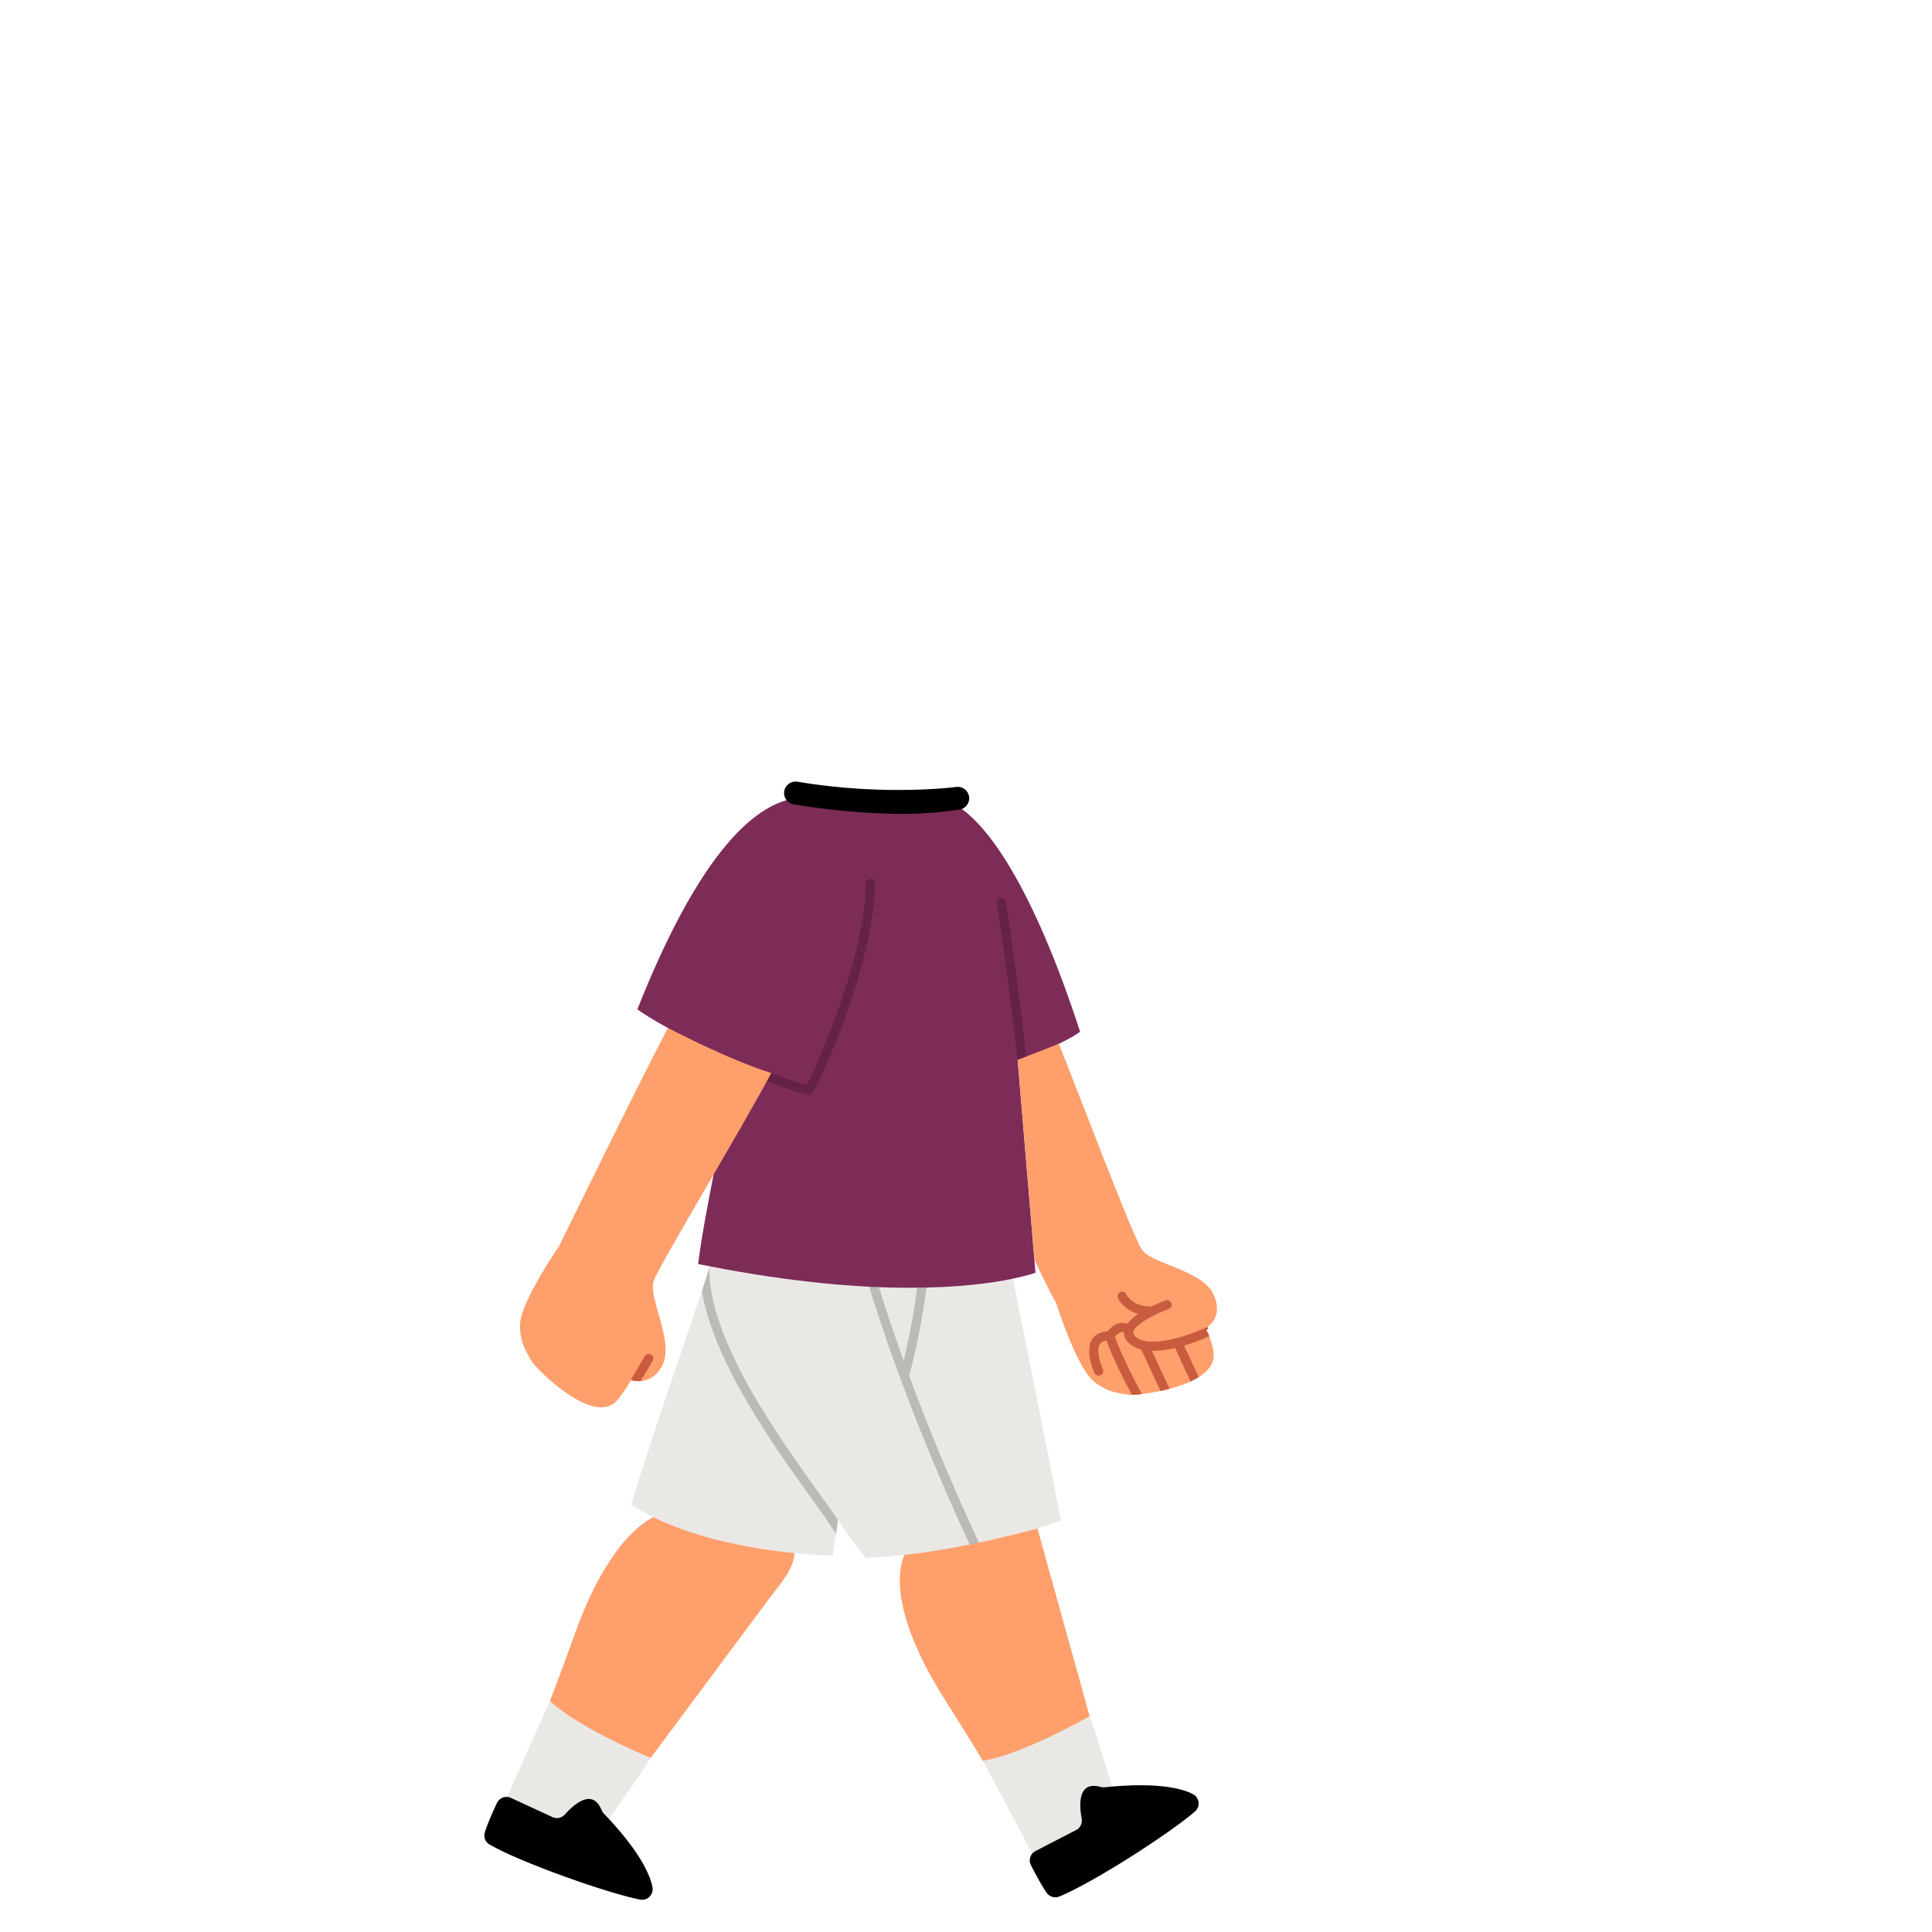 <svg xmlns="http://www.w3.org/2000/svg" xmlns:xlink="http://www.w3.org/1999/xlink" width="350" zoomAndPan="magnify" viewBox="0 0 262.5 262.5" height="350" preserveAspectRatio="xMidYMid meet" version="1.0"><defs><filter x="0%" y="0%" width="100%" height="100%" id="3f82983e56"><feColorMatrix values="0 0 0 0 1 0 0 0 0 1 0 0 0 0 1 0 0 0 1 0" color-interpolation-filters="sRGB"/></filter><mask id="3e3d93be31"><g filter="url(#3f82983e56)"><rect x="-26.25" width="315" fill="#000000" y="-26.25" height="315" fill-opacity="0.2"/></g></mask><clipPath id="4c31f3a8a3"><path d="M 1 0.055 L 46 0.055 L 46 91 L 1 91 Z M 1 0.055 " clip-rule="nonzero"/></clipPath><clipPath id="736c74730e"><rect x="0" width="47" y="0" height="92"/></clipPath><clipPath id="bd39e60957"><path d="M 65.586 106.066 L 163 106.066 L 163 258.316 L 65.586 258.316 Z M 65.586 106.066 " clip-rule="nonzero"/></clipPath></defs><path fill="#7d2c58" d="M 138.27 144.016 L 140.691 172.922 C 140.691 172.922 126.711 178.246 94.855 171.742 C 95.75 164.391 98.758 151.551 99.648 144.727 C 94.781 143.793 91.586 141.559 90.742 139.656 C 88.863 138.672 87.047 137.496 86.598 137.129 C 96.031 113.375 103.918 108.676 108.891 108.352 C 110.082 108.117 112.496 107.832 116.066 108.324 C 120.324 108.914 121.148 109.027 121.309 109.051 C 123.77 109.277 127.738 109.215 128.535 108.73 C 134.02 110.742 140.602 121.285 146.75 140.168 C 145.965 140.809 143.297 142.355 138.27 144.016 Z M 138.27 144.016 L 140.691 172.922 C 140.691 172.922 139.578 173.312 137.672 173.723 C 136.848 177.172 104.543 181.379 96.387 172.043 C 95.934 171.957 95.316 171.84 94.855 171.742 C 95.75 164.391 98.758 151.551 99.648 144.727 C 94.781 143.793 91.586 141.559 90.742 139.656 C 88.863 138.672 87.047 137.496 86.598 137.129 C 96.031 113.375 103.918 108.676 108.891 108.352 C 110.082 108.117 112.496 107.832 116.066 108.324 C 120.324 108.914 121.148 109.027 121.309 109.051 C 123.77 109.277 127.738 109.215 128.535 108.73 C 134.02 110.742 140.602 121.285 146.75 140.168 C 145.965 140.809 143.297 142.355 138.27 144.016 Z M 138.27 144.016 " fill-opacity="1" fill-rule="nonzero"/><path fill="#eae8e5" d="M 85.754 204.449 C 90.078 190.297 96.297 173.262 96.387 172.043 C 118.867 176.441 132.152 174.887 137.672 173.723 C 137.762 174.812 142.453 197.273 144.102 206.562 C 143.602 206.793 142.344 207.242 140.953 207.672 C 139.285 209.898 127.543 214.691 122.898 211.254 C 121.383 211.406 119.258 211.594 117.652 211.68 C 115.457 209 113.871 206.48 113.871 206.48 L 113.141 211.355 C 113.141 211.355 110.926 211.309 107.938 211.02 C 105.801 212.012 91.012 210.141 88.746 206.137 C 87.812 205.664 86.613 205.008 85.754 204.449 Z M 148.047 233.172 C 148.047 233.172 139.285 232.566 133.531 239.238 C 137.148 245.93 140.73 252.715 140.73 252.715 C 140.73 252.715 151.531 251.016 151.539 244.305 C 150.043 238.867 148.047 233.172 148.047 233.172 Z M 88.41 238.844 C 88.41 238.844 83.879 232.203 74.715 231.105 C 71.648 238.062 68.484 245.055 68.484 245.055 C 68.484 245.055 76.449 252.539 81.758 248.434 C 85.137 243.914 88.41 238.844 88.41 238.844 Z M 88.41 238.844 " fill-opacity="1" fill-rule="nonzero"/><g mask="url(#3e3d93be31)"><g transform="matrix(1, 0, 0, 1, 94, 119)"><g clip-path="url(#736c74730e)"><g clip-path="url(#4c31f3a8a3)"><path fill="#000000" d="M 19.863 87.543 L 19.586 89.391 C 19.508 89.332 19.371 89.113 19.301 88.988 C 18.746 88.039 17.625 86.48 16.203 84.508 C 11.41 77.859 2.941 66.094 1.371 56.402 C 1.91 54.777 2.266 53.648 2.363 53.199 C 2.207 62.949 11.961 76.488 17.215 83.781 C 18.309 85.301 19.227 86.578 19.863 87.543 Z M 37.773 90.914 C 38.199 90.832 38.621 90.75 39.031 90.664 C 34.934 81.875 31.789 74.039 29.527 67.93 C 31.035 62.25 31.664 57.668 31.871 55.945 C 31.461 55.953 31.039 55.961 30.613 55.965 C 30.418 57.566 29.898 61.234 28.77 65.855 C 27.062 61.125 25.957 57.652 25.418 55.887 C 24.984 55.867 24.543 55.848 24.094 55.824 C 25.18 59.418 29.555 73.234 37.773 90.914 Z M 41.961 3.012 C 41.621 3.062 41.391 3.383 41.441 3.723 C 42.926 13.145 44.289 25.359 44.305 25.48 C 44.305 25.488 44.309 25.492 44.309 25.496 L 44.27 25.016 C 44.684 24.879 45.074 24.742 45.457 24.605 C 45.141 21.828 43.953 11.652 42.672 3.527 C 42.621 3.188 42.301 2.957 41.961 3.012 Z M 24.262 0.402 C 23.918 0.402 23.637 0.68 23.637 1.027 C 23.637 10.82 16.93 26.012 15.582 28.453 C 14.707 28.23 12.453 27.426 10.461 26.656 C 10.41 26.637 10.359 26.637 10.309 26.629 C 10.469 26.684 10.633 26.734 10.789 26.785 C 10.609 27.125 10.41 27.5 10.199 27.891 C 11.801 28.508 15.152 29.762 15.891 29.762 C 16.082 29.762 16.262 29.676 16.379 29.523 C 17.438 28.176 24.883 11.543 24.883 1.027 C 24.883 0.68 24.605 0.402 24.262 0.402 Z M 24.262 0.402 " fill-opacity="1" fill-rule="nonzero"/></g></g></g></g><path fill="#ff9f6c" d="M 148.047 233.172 C 148.047 233.172 138.93 238.402 133.531 239.238 C 133.531 239.238 132.48 237.398 128.336 230.855 C 120.191 218 122.422 212.203 122.898 211.254 C 124.102 211.133 127.25 210.793 132.523 209.695 C 137.402 208.68 140.953 207.672 140.953 207.672 Z M 88.746 206.137 C 86.406 207.371 82.055 211.035 78.152 221.859 C 75.527 229.145 74.715 231.105 74.715 231.105 C 78.684 234.852 88.41 238.844 88.41 238.844 L 104.203 217.609 C 105.867 215.367 107.91 213.191 107.938 211.02 C 102.898 210.516 95.113 209.262 88.746 206.137 Z M 90.742 139.656 C 86.156 148.453 75.945 169.348 75.945 169.348 C 75.945 169.348 70.805 176.77 70.664 179.883 C 70.543 182.52 71.766 184.02 72.137 184.816 C 72.512 185.617 80.027 193.375 83.473 190.629 C 84.219 190.035 85.605 187.816 85.711 187.5 C 86.633 187.773 88.617 187.965 89.91 185.672 C 91.77 182.371 87.984 176.359 88.832 174.016 C 89.68 171.676 101.004 152.988 104.789 145.785 C 98.879 143.953 90.742 139.656 90.742 139.656 Z M 138.27 144.016 L 140.543 171.145 C 142.98 176.301 143.488 177 143.488 177 C 143.488 177 146.188 185.613 148.559 187.637 C 150.566 189.352 152.5 189.309 153.359 189.504 C 154.219 189.699 164.957 188.535 164.906 184.133 C 164.895 183.18 164.355 181.398 163.902 180.727 C 164.168 180.531 164.25 180.559 164.066 180.281 C 164.844 179.723 165.965 178.438 164.949 176.008 C 163.484 172.512 156.414 171.809 155.09 169.699 C 153.762 167.59 146.988 149.645 143.867 141.82 Z M 138.27 144.016 " fill-opacity="1" fill-rule="nonzero"/><path fill="#c95c3f" d="M 153.801 189.523 C 153.117 188.254 151.145 184.516 150.355 182.148 C 149.707 182.227 149.52 182.512 149.449 182.617 C 148.883 183.484 149.555 185.414 149.836 186.023 C 149.977 186.336 149.84 186.707 149.527 186.852 C 149.219 186.996 148.848 186.859 148.703 186.547 C 148.586 186.297 147.75 184.414 148.047 182.863 C 148.109 182.531 148.223 182.215 148.406 181.934 C 148.707 181.48 149.309 180.957 150.484 180.895 C 150.777 180.523 151.363 179.91 152.148 179.762 C 152.492 179.695 152.836 179.738 153.164 179.867 C 153.516 179.379 154.039 178.926 154.633 178.523 C 152.59 177.926 151.926 176.434 151.895 176.355 C 151.844 176.238 151.832 176.113 151.855 175.996 C 151.895 175.801 152.023 175.625 152.223 175.539 C 152.539 175.406 152.902 175.551 153.039 175.863 C 153.074 175.945 153.82 177.5 156.391 177.523 C 157.277 177.094 158.062 176.801 158.379 176.688 C 158.703 176.57 159.059 176.742 159.176 177.066 C 159.289 177.387 159.121 177.746 158.797 177.859 C 156.918 178.535 154.176 179.949 153.977 180.988 C 153.965 181.074 153.914 181.293 154.285 181.621 C 156.254 183.375 161.949 181.277 163.98 180.32 C 164.012 180.305 164.043 180.305 164.074 180.297 C 164.238 180.555 164.16 180.535 163.902 180.727 C 164.035 180.922 164.172 181.211 164.301 181.543 C 163.75 181.797 162.441 182.359 160.883 182.824 L 162.863 187.109 C 162.523 187.324 162.152 187.52 161.762 187.699 L 159.66 183.152 C 158.617 183.398 157.523 183.559 156.508 183.539 L 158.914 188.699 C 158.5 188.809 158.086 188.906 157.68 188.992 L 155.051 183.359 C 154.445 183.203 153.898 182.945 153.457 182.551 C 152.848 182.012 152.707 181.457 152.723 181.023 C 152.578 180.965 152.465 180.969 152.383 180.984 C 152.043 181.047 151.703 181.375 151.5 181.621 C 152.348 184.293 155.102 189.309 155.129 189.359 C 155.141 189.379 155.141 189.398 155.148 189.414 C 154.586 189.48 154.125 189.516 153.801 189.523 Z M 88.449 184.039 C 88.156 183.867 87.773 183.965 87.598 184.258 C 87.598 184.258 85.723 187.465 85.707 187.504 C 86.043 187.602 86.516 187.691 87.043 187.652 L 88.672 184.895 C 88.844 184.598 88.746 184.215 88.449 184.039 Z M 88.449 184.039 " fill-opacity="1" fill-rule="nonzero"/><g clip-path="url(#bd39e60957)"><path fill="#000000" d="M 149.539 242.789 C 146.383 241.906 146.637 245.316 146.969 247.105 C 147.082 247.727 146.785 248.352 146.223 248.641 L 140.684 251.504 C 139.984 251.867 139.711 252.723 140.07 253.422 C 140.652 254.559 141.523 256.191 142.211 257.172 C 142.59 257.711 143.285 257.934 143.898 257.691 C 148.293 255.934 158.957 249.102 162.367 246.117 C 163.133 245.449 162.98 244.23 162.078 243.766 C 158.594 241.965 151.633 242.664 150.125 242.84 C 149.926 242.863 149.73 242.84 149.539 242.789 Z M 122.93 110.582 C 119.449 110.582 113.918 110.309 107.828 109.285 C 106.98 109.141 106.41 108.336 106.551 107.488 C 106.695 106.641 107.496 106.07 108.344 106.211 C 120.227 108.211 129.832 106.934 129.906 106.926 C 130.762 106.801 131.547 107.395 131.668 108.242 C 131.793 109.094 131.203 109.883 130.352 110.008 C 130.191 110.031 126.547 110.582 122.93 110.582 Z M 81.73 245.922 C 80.488 242.891 77.953 245.18 76.742 246.539 C 76.32 247.012 75.645 247.156 75.07 246.891 L 69.41 244.273 C 68.699 243.945 67.855 244.254 67.52 244.965 C 66.977 246.121 66.223 247.812 65.871 248.953 C 65.676 249.586 65.926 250.27 66.496 250.605 C 70.582 253 82.516 257.23 86.965 258.098 C 87.961 258.289 88.832 257.422 88.648 256.426 C 87.934 252.566 83.109 247.496 82.043 246.418 C 81.906 246.277 81.805 246.105 81.73 245.922 Z M 81.73 245.922 " fill-opacity="1" fill-rule="nonzero"/></g></svg>